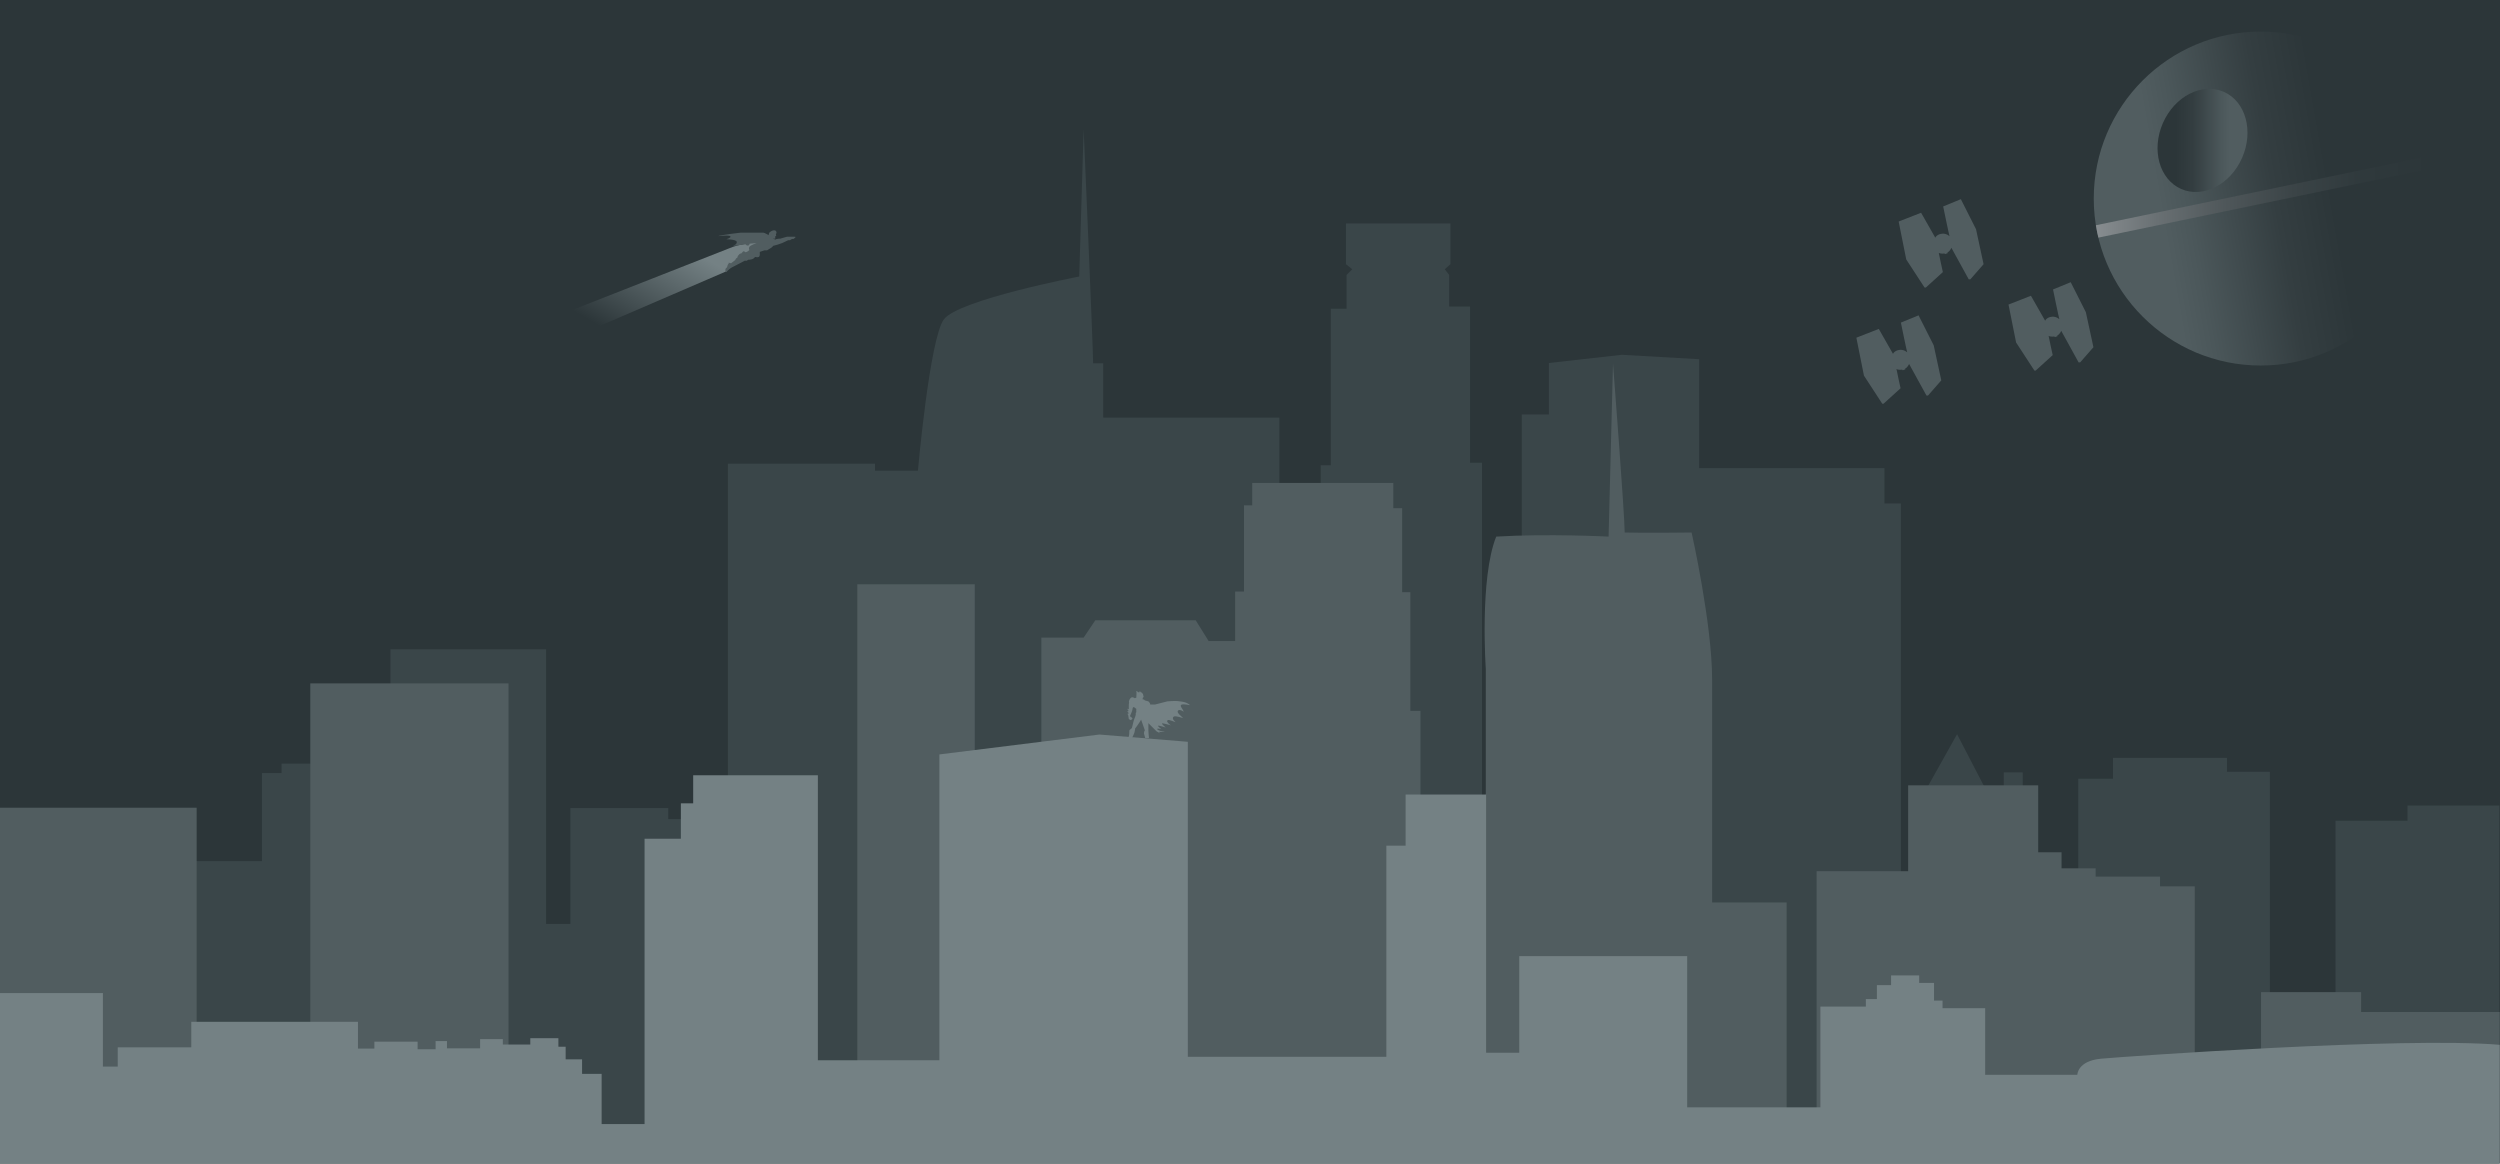 <?xml version="1.0" encoding="UTF-8"?>
<svg xmlns="http://www.w3.org/2000/svg" xmlns:xlink="http://www.w3.org/1999/xlink" version="1.1" viewBox="0 0 792 368.6">
  <!-- Generator: Adobe Illustrator 29.5.0, SVG Export Plug-In . SVG Version: 2.1.0 Build 137)  -->
  <defs>
    <style>
      .st0, .st1, .st2 {
        fill: none;
      }

      .st3 {
        fill: #515d60;
      }

      .st4 {
        fill: url(#linear-gradient1);
      }

      .st5 {
        fill: url(#linear-gradient3);
      }

      .st6 {
        fill: url(#linear-gradient6);
      }

      .st7 {
        fill: url(#linear-gradient7);
      }

      .st8 {
        fill: url(#linear-gradient4);
      }

      .st9 {
        fill: #748184;
      }

      .st10 {
        fill: url(#linear-gradient);
      }

      .st1 {
        stroke: url(#linear-gradient5);
        stroke-width: 3.5px;
      }

      .st1, .st2 {
        stroke-miterlimit: 10;
      }

      .st2 {
        stroke: url(#linear-gradient2);
        stroke-width: 4px;
      }

      .st11 {
        clip-path: url(#clippath-1);
      }

      .st12 {
        fill: #3a4649;
      }

      .st13 {
        clip-path: url(#clippath);
      }

      .st14 {
        fill: #2c3639;
      }
    </style>
    <linearGradient id="linear-gradient" x1="195.1" y1="565.7" x2="224.5" y2="616.7" gradientTransform="translate(0 672) scale(1 -1)" gradientUnits="userSpaceOnUse">
      <stop offset="0" stop-color="#2c3639"/>
      <stop offset=".6" stop-color="#748184"/>
    </linearGradient>
    <linearGradient id="linear-gradient1" x1="666.9" y1="600.4" x2="756.3" y2="616.2" gradientTransform="translate(0 672) scale(1 -1)" gradientUnits="userSpaceOnUse">
      <stop offset=".2" stop-color="#515d60"/>
      <stop offset=".3" stop-color="#4b575a"/>
      <stop offset=".6" stop-color="#343e41"/>
      <stop offset=".8" stop-color="#2c3639"/>
    </linearGradient>
    <clipPath id="clippath">
      <circle class="st0" cx="716.2" cy="62.9" r="52.9"/>
    </clipPath>
    <linearGradient id="linear-gradient2" x1="660.7" y1="305.4" x2="770.7" y2="305.4" gradientTransform="translate(0 368) scale(1 -1)" gradientUnits="userSpaceOnUse">
      <stop offset="0" stop-color="#959a9c"/>
      <stop offset="0" stop-color="#8d9295"/>
      <stop offset=".2" stop-color="#6a7174"/>
      <stop offset=".4" stop-color="#4f575a"/>
      <stop offset=".6" stop-color="#3b4447"/>
      <stop offset=".8" stop-color="#2f393c"/>
      <stop offset="1" stop-color="#2c3639"/>
    </linearGradient>
    <linearGradient id="linear-gradient3" x1="683.6" y1="627.4" x2="712.1" y2="627.4" gradientTransform="translate(-157.2 -342.1) rotate(66.3) scale(1 -1)" gradientUnits="userSpaceOnUse">
      <stop offset=".2" stop-color="#2c3639"/>
      <stop offset=".4" stop-color="#343e41"/>
      <stop offset=".7" stop-color="#4b575a"/>
      <stop offset=".8" stop-color="#515d60"/>
    </linearGradient>
    <linearGradient id="linear-gradient4" x1="1263.5" y1="998.3" x2="1340.8" y2="1011.9" xlink:href="#linear-gradient1"/>
    <clipPath id="clippath-1">
      <circle class="st0" cx="1306" cy="-333.8" r="45.7"/>
    </clipPath>
    <linearGradient id="linear-gradient5" x1="1258.1" y1="702" x2="1353.2" y2="702" xlink:href="#linear-gradient2"/>
    <linearGradient id="linear-gradient6" x1="1277.9" y1="1021.7" x2="1302.6" y2="1021.7" gradientTransform="translate(-164 -1120.2) rotate(66.3) scale(1 -1)" xlink:href="#linear-gradient3"/>
    <linearGradient id="linear-gradient7" x1="1023.5" y1="696.5" x2="1057.5" y2="755.5" xlink:href="#linear-gradient"/>
  </defs>
  <g id="Layer_1">
    <g id="Layer_2">
      <rect class="st14" width="792" height="368.5"/>
    </g>
    <g id="Layer_1-2">
      <g id="Skyline">
        <path id="Background" class="st12" d="M57.1,272.8h25.9v-27.9h6.2v-3h34.5v-36.2h49.3v87h7.7v-36.7h31v3.5h18.9v-112.6h46.6v2.2h13.6s3.7-41.7,8.2-47.9,42.9-13.6,42.9-13.6l1.4-46.6s3,69.3,3,74.1h3.2v17.2h55.8v28.5h13.1v-13.4h3.2v-49.6h5v-10.7l1.8-1.8-2-1.6v-12.9h33.1v12.9l-1.8,1.6,1.4,1.8v10h6.6v49.5h3.8v107.6h12.6v-122.9h8.6v-16.3l23.1-2.6,24.5,1.4v34.5h58.7v11.2h5.2v118.7h8v-28.1l9.8-17.5,9.4,18.1h5.4v-6h6v35.1h17.6v-33.1h11v-6.6h36.1v4.4h13.6v75.2h20.8v-59.7h22.8v-4.8h29.1v113.3H0v-94.4l57.1-1.4h0q0,.1,0,0Z"/>
        <path id="Midground" class="st3" d="M0,345.4v-89.5h62.3v72.8h36v-112.2h62.8v146.8h110.5v-178.2h37.2v66.1h21.1v-49.2h13.4l3.7-5.5h31.8l4.1,6.6h8.4v-15.7h2.8v-27.3h2.6v-7.1h44.7v8h2.8v26.6h2.6v37.6h3.2v31.6h20.7v-44.9s-2-28.7,3.3-41.9c16.3-1,35.6,0,35.6,0l1.4-54.8s3.7,48,3.7,53.5c5.7.2,21.2,0,21.2,0,0,0,6.5,28.9,6.5,46.6v70.6h23.6v69h9.5v-78.9h29v-27.2h41.2v21.2h7.4v5.1h10.8v2.6h20.4v3.1h11v61.6h21v-28.1h31.7v6.3h43.9v48H0v-23.2h0Z"/>
        <path id="Foreground" class="st9" d="M0,368.6v-54h32.6v23.3h4.7v-6.1h23.3v-8.1h52.8v8.5h5.2v-2.2h13.7v2.4h5.7v-2.6h3.6v2.3h10.5v-2.9h7.2v1.7h8.7v-2h8.9v2.7h2.3v4h5.2v4.6h6.2v15.9h13.6v-90.4h11.5v-11.2h3.9v-8.9h39.5v90.3h38.5v-96.9l50.7-6.3,28,2.3v99.8h62.9v-66.9h6.1v-16.2h25.5v81.8h10.5v-30.6h53.2v47.9h42.2v-31.9h14.4v-2.4h3.5v-4.4h4.5v-3.1h8.9v2.4h4.7v5.6h2.7v2.4h13.5v21.1h29.2s0-4.4,7.5-5.1,96.2-7,126.3-4.4v37.6H0Z"/>
      </g>
      <g id="Layer_2-2">
        <path class="st9" d="M357.2,234.8s.4-1.5.5-1.9,0-1.6.2-1.7.6-.4.7-.6.5-2.3.7-2.7.5-1.4.5-1.4v-.5c0-.2.2-.4.2-.4,0,0-.1-.6,0-1-.3-.3-.8-.6-.8-.6,0,0-.4,0-.4.5s-.5,1.6-.5,1.6l-.3.7v.2s.3,0,.5.3.3.4.3.4c0,0-.2.2-.3.2,0,.1-.2.3-.4.2s-.5-.3-.5-.3l-.2-1.3s-.2-.2-.2-.4h.3v-.3s-.3-.3-.4-.5h.4v-.2s-.4-.3-.3-.6c.2.2.4.2.4.2v-1c0-.1,0-.9.1-1.1-.2-.4.2-1.1.2-1.1,0,0,.4-.7.9-.6s.7.3.7.3l.5-.2v-.5s.1-1.1,0-1.6c.2-.1.5.4.5.4h.5v-.3s.3,0,.4.3c.2,0,.5.3.5.3h0c0,.1.2.3.2.3l.2.9-.3.3v.5h.4l.3.3,1.1.3s.6.5.6,1h1.5l3.9-1s2.3-.2,3.2-.1,1.9.2,2.7.5,1.3.8,1.3.8c0,0-1.9-.4-2.6-.2s-.1,1-.1,1c0,0,.6.9.7,1.3-.7-.6-1.7-.8-1.9-.2s1,1.5,1,1.5l.7.7s-2.3-.8-2.9-.5-.2,1-.2,1l.7.8s-2-.8-2.3-.7-.6.3-.1.9,1,.8,1,.8c0,0-2.8-.8-2.9-.6s1.2,1.3,1.2,1.3c0,0-2.1-.7-2.4-.6s1,1.1,1,1.1c0,0-1.4-.4-1.3,0s1.5.7,1.5.7h.9s-.6.2-1,.2-.8-.2-.8,0,.5.5.5.5l-1.3-.7-2.6-2.6v2.4c0,.5.2,2.3.2,2.3h-1.2l-.4-1.4s0-.8.3-1c-.2-.6-1.2-3.4-1.2-3.4,0,0-.9,1.5-1.3,2s-.6.8-.6.8c0,0,0,.5-.2,1.2s-1.1,2.5-1.1,2.5h-.9l-.2.3h0Z"/>
      </g>
      <polygon class="st10" points="188.5 103.9 230 86 231.8 84.2 240.8 78.6 240.2 76.3 233.5 77.8 232.2 78.2 166.8 103.9 188.5 103.9"/>
      <path class="st3" d="M230.9,83.4s-.4.4-.5,1-.6.4-.6,1.1.2.7.2.7c0,0,.2,0,.3-.2s1-1,1.6-1.3,2.9-1.5,2.9-1.5l1.1-.6h.7s.4-.3.4-.3c0,0,.7,0,1.3-.2s.9-.7.9-.7c0,0,.9.2,1.2,0s.3-.7.3-.7v-.9c0,0,1.5-.5,1.5-.5h.8s1.3-.8,1.3-.8c0,0,.5-.3.6-.6.5-.1,2.5-.7,2.9-.9s1.9-.9,1.9-.9c0,0,.4,0,.5,0s.7-.4.7-.4h.5c0,0,.6-.5.6-.5,0,0,.1-.2-.2-.2s-2.5,0-2.5,0l-2.1.6s-1.3,0-1.5.3c-.4-.1-.9-.3-.9-.3h.8c0,0,0-.8,0-.8h.3s-.1-.7-.1-.7c0,0,.4-.2.1-.8s-1.3-.2-1.3-.2c0,0-.6.3-.8.5s-.3.9-.3.9c0,0-1.3-.8-1.7-.8s-7.1,0-7.1,0c0,0-6.3.7-7.2,1.1,2.3-.2,3.6-.3,3.9.1s-1.3.9-1.3.9c0,0,3.1,0,3.3.8s-1.2,1.3-1.2,1.3l4-.5s.2.4.7.4.6-.6.6-.6l2.2-.2s-2,.7-2.3,1.2,0,1,0,1c0,0-.6.7-1.3.7-.4-.5-.7-.3-.9,0s-.4.4-.4.4c0,0-.4-.1-.9.6,0,0-.3.4-.3.7-.5.2-.7.8-.7.8l-1.3,1-.8-.2h0s0,0,0,0Z"/>
      <path class="st3" d="M601.7,70.1l6.9-2.7,4.5,7.9s.2-.5.9-.9,1.9-.6,3,0c.5.4.4.2.6.4-.2-.6-2-9.4-2-9.4l5.6-2.3,4.8,9.5,2.4,11.1-4.2,4.8h-.5l-5.5-10s-.5,1.2-1.2,1.4c0,.3,0,.3,0,.3l-.8.3-.2-.2s-1.1.2-1.8-.2c.1.7,1.3,6.1,1.3,6.1l-5.4,4.9h-.4s-5.8-8.9-5.8-8.9l-2.4-12h0Z"/>
      <path class="st3" d="M636.5,96.4l6.9-2.7,4.5,7.9s.2-.5.9-.9,1.9-.6,3,0c.5.4.4.2.6.4-.2-.6-2-9.4-2-9.4l5.6-2.3,4.8,9.5,2.4,11.1-4.2,4.8h-.5l-5.5-10s-.5,1.2-1.2,1.4c0,.3,0,.3,0,.3l-.8.3-.2-.2s-1.1.2-1.8-.2c.1.7,1.3,6.1,1.3,6.1l-5.4,4.9h-.4s-5.8-8.9-5.8-8.9l-2.4-12h0Z"/>
      <path class="st3" d="M588.3,106.9l6.9-2.7,4.5,7.9s.2-.5.9-.9,1.9-.6,3,0c.5.4.4.2.6.4-.2-.6-2-9.4-2-9.4l5.6-2.3,4.8,9.5,2.4,11.1-4.2,4.8h-.5l-5.5-10s-.5,1.2-1.2,1.4c0,.3,0,.3,0,.3l-.8.3-.2-.2s-1.1.2-1.8-.2c.1.7,1.3,6.1,1.3,6.1l-5.4,4.9h-.4s-5.8-8.9-5.8-8.9l-2.4-12h0Z"/>
      <g>
        <circle class="st4" cx="716.2" cy="62.9" r="52.9"/>
        <g class="st13">
          <line class="st2" x1="661.1" y1="74" x2="770.3" y2="51.3"/>
        </g>
      </g>
      <ellipse class="st5" cx="697.9" cy="44.6" rx="16.8" ry="13.7" transform="translate(376.4 665.6) rotate(-66.3)"/>
    </g>
  </g>
  <g id="Layer_21" data-name="Layer_2">
    <g id="Layer_22" data-name="Layer_2">
      <rect class="st14" x="893.3" y="-423.4" width="479" height="792"/>
    </g>
    <g id="Layer_1-21" data-name="Layer_1-2">
      <g id="Skyline1" data-name="Skyline">
        <path id="Background1" data-name="Background" class="st12" d="M927.8,310.7h15.7v-16.9h3.8v-1.8h20.9v-21.9h29.8v52.6h4.7v-22.2h18.8v2.1h11.4v-68.1h28.2v1.3h8.2s2.2-25.2,5-29,25.9-8.2,25.9-8.2l.8-28.2s1.8,41.9,1.8,44.8h1.9v10.4h33.8v17.2h7.9v-8.1h1.9v-30h3v-6.5l1.1-1.1-1.2-1v-7.8h20v7.8l-1.1,1,.8,1.1v6h4v29.9h2.3v65h7.6v-74.3h5.2v-9.9l14-1.6,14.8.8v20.9h35.5v6.8h3.1v71.7h4.8v-17l5.9-10.6,5.7,10.9h3.3v-3.6h3.6v21.2h10.6v-20h6.7v-4h21.8v2.7h8.2v45.5h12.6v-36.1h13.8v-2.9h17.6v68.5h-478.9v-57.1l34.5-.8h0q0,0,0,0Z"/>
        <path id="Midground1" data-name="Midground" class="st3" d="M893.3,354.6v-54.1h37.7v44h21.8v-67.8h38v88.7h66.8v-107.7h22.5v40h12.8v-29.7h8.1l2.2-3.3h19.2l2.5,4h5.1v-9.5h1.7v-16.5h1.6v-4.3h27v4.8h1.7v16.1h1.6v22.7h1.9v19.1h12.5v-27.1s-1.2-17.3,2-25.3c9.9-.6,21.5,0,21.5,0l.8-33.1s2.2,29,2.2,32.3c3.4.1,12.8,0,12.8,0,0,0,3.9,17.5,3.9,28.2v42.7h14.3v41.7h5.7v-47.7h17.5v-16.4h24.9v12.8h4.5v3.1h6.5v1.6h12.3v1.9h6.7v37.2h12.7v-17h19.2v3.8h26.6v29h-479v-14h0Z"/>
        <path id="Foreground1" data-name="Foreground" class="st9" d="M893.3,368.6v-32.6h19.7v14.1h2.8v-3.7h14.1v-4.9h31.9v5.1h3.1v-1.3h8.3v1.5h3.4v-1.6h2.2v1.4h6.4v-1.8h4.4v1h5.3v-1.2h5.4v1.6h1.4v2.4h3.1v2.8h3.8v9.6h8.2v-54.6h7v-6.8h2.4v-5.4h23.9v54.6h23.3v-58.6l30.7-3.8,16.9,1.4v60.3h38v-40.4h3.7v-9.8h15.4v49.4h6.4v-18.5h32.2v29h25.5v-19.3h8.7v-1.5h2.1v-2.7h2.7v-1.9h5.4v1.5h2.8v3.4h1.6v1.5h8.2v12.8h17.7s0-2.7,4.5-3.1,58.2-4.2,76.4-2.7v22.7h-479Z"/>
      </g>
      <g id="Layer_2-21" data-name="Layer_2-2">
        <path class="st9" d="M1109.4,287.7s.2-.9.3-1.1,0-1,.1-1,.4-.2.4-.4.3-1.4.4-1.6.3-.8.3-.8v-.3c0-.1.1-.2.1-.2,0,0,0-.4,0-.6-.2-.2-.5-.4-.5-.4,0,0-.2,0-.2.3s-.3,1-.3,1l-.2.4h0c0,.1.2.1.3.3s.2.2.2.2c0,0-.1.1-.2.1,0,0-.1.2-.2.1s-.3-.2-.3-.2v-.8c-.1,0-.2-.1-.2-.2h.2v-.2s-.2-.2-.2-.3h.2c0-.1-.2-.3-.2-.5.1.1.2.1.2.1v-.6c0,0,0-.5,0-.7-.1-.2.1-.7.1-.7,0,0,.2-.4.5-.4s.4.2.4.2h.3v-.4s0-.7,0-1c.1,0,.3.2.3.2h.3v-.2s.2,0,.2.2c.1,0,.3.2.3.2h0c0,0,.1.2.1.2v.5c.1,0,0,.2,0,.2v.3h.2l.2.2.7.2s.4.3.4.6h.9l2.4-.6s1.4-.1,1.9,0,1.1.1,1.6.3.8.5.8.5c0,0-1.1-.2-1.6-.1s0,.6,0,.6c0,0,.4.5.4.8-.4-.4-1-.5-1.1-.1s.6.9.6.9l.4.4s-1.4-.5-1.8-.3-.1.6-.1.6l.4.5s-1.2-.5-1.4-.4-.4.2,0,.5.6.5.6.5c0,0-1.7-.5-1.8-.4s.7.8.7.8c0,0-1.3-.4-1.5-.4s.6.7.6.7c0,0-.8-.2-.8,0s.9.4.9.4h.5s-.4.1-.6.1-.5-.1-.5,0,.3.3.3.3l-.8-.4-1.6-1.6v1.5c0,.3.1,1.4.1,1.4h-.7l-.2-.8s0-.5.2-.6c-.1-.4-.7-2.1-.7-2.1,0,0-.5.9-.8,1.2s-.4.5-.4.5c0,0,0,.3-.1.7s-.7,1.5-.7,1.5h-.5v.2h-.1Z"/>
      </g>
    </g>
    <g id="Layer_3">
      <path class="st3" d="M1179.5-294.1l6-2.4,3.9,6.8s.2-.4.8-.8,1.7-.6,2.6,0c.4.4.4.2.6.3-.1-.5-1.7-8.2-1.7-8.2l4.8-2,4.2,8.2,2.1,9.6-3.6,4.2h-.4l-4.7-8.6s-.5,1-1,1.2c0,.3,0,.2,0,.2l-.7.2-.2-.2s-.9.2-1.5-.2c.1.6,1.1,5.3,1.1,5.3l-4.6,4.3h-.3s-5-7.7-5-7.7l-2.1-10.4h0Z"/>
      <path class="st3" d="M1214-243.8l6-2.4,3.9,6.8s.2-.4.8-.8,1.7-.6,2.6,0c.4.4.4.2.6.3-.1-.5-1.7-8.2-1.7-8.2l4.8-2,4.2,8.2,2.1,9.6-3.6,4.2h-.4l-4.7-8.6s-.5,1-1,1.2c0,.3,0,.2,0,.2l-.7.2-.2-.2s-.9.2-1.5-.2c.1.6,1.1,5.3,1.1,5.3l-4.6,4.3h-.3s-5-7.7-5-7.7l-2.1-10.4h0Z"/>
      <path class="st3" d="M1144.4-237.2l6-2.4,3.9,6.8s.2-.4.8-.8,1.7-.6,2.6,0c.4.4.4.2.6.3-.1-.5-1.7-8.2-1.7-8.2l4.8-2,4.2,8.2,2.1,9.6-3.6,4.2h-.4l-4.7-8.6s-.5,1-1,1.2c0,.3,0,.2,0,.2l-.7.2-.2-.2s-.9.2-1.5-.2c.1.6,1.1,5.3,1.1,5.3l-4.6,4.3h-.3s-5-7.7-5-7.7l-2.1-10.4h0Z"/>
      <g>
        <circle class="st8" cx="1306" cy="-333.8" r="45.7"/>
        <g class="st11">
          <line class="st1" x1="1258.4" y1="-324.2" x2="1352.9" y2="-343.8"/>
        </g>
      </g>
      <ellipse class="st6" cx="1290.2" cy="-349.7" rx="14.6" ry="11.9" transform="translate(1091.6 972.3) rotate(-66.3)"/>
    </g>
    <g id="Layer_4">
      <path class="st3" d="M1064.9-51.1s-.5.5-.6,1.1-.7.5-.6,1.3.2.8.2.8c0,0,.2,0,.4-.2s1.2-1.2,1.8-1.5,3.3-1.7,3.3-1.7l1.3-.7h.8s.4-.3.4-.3c0,0,.9,0,1.5-.2s1.1-.8,1.1-.8c0,0,1.1.2,1.4,0s.4-.8.4-.8v-1.1c0,0,1.7-.5,1.7-.5h.9s1.5-.9,1.5-.9c0,0,.5-.4.7-.7.6-.1,2.9-.8,3.4-1.1s2.2-1.1,2.2-1.1c0,0,.4,0,.6.1s.8-.4.8-.4h.6c0,0,.7-.6.7-.6,0,0,.2-.2-.3-.3s-2.8.1-2.8.1l-2.5.7s-1.5,0-1.7.3c-.4-.2-1-.4-1-.4h1c0,0,0-.9,0-.9h.3s-.1-.8-.1-.8c0,0,.4-.3.1-.9s-1.5-.3-1.5-.3c0,0-.7.3-.9.6s-.4,1-.4,1c0,0-1.5-.9-2-.9s-8.3,0-8.3,0c0,0-7.3.8-8.3,1.3,2.6-.2,4.2-.4,4.5.2s-1.5,1.1-1.5,1.1c0,0,3.5,0,3.8,1s-1.4,1.5-1.4,1.5l4.6-.6s.2.5.8.4.8-.7.8-.7l2.6-.3s-2.3.8-2.7,1.4,0,1.2,0,1.2c0,0-.7.8-1.5.8-.4-.6-.8-.3-1.1,0s-.5.5-.5.5c0,0-.5-.2-1,.6,0,0-.4.5-.3.8-.5.2-.8,1-.8,1l-1.5,1.2-.9-.3h0s0,0,0,0Z"/>
      <polygon class="st7" points="1015.9 -27.4 1063.9 -48.1 1065.9 -50.1 1076.3 -56.6 1075.7 -59.2 1067.9 -57.5 1066.5 -57.1 990.8 -27.4 1015.9 -27.4"/>
    </g>
  </g>
</svg>